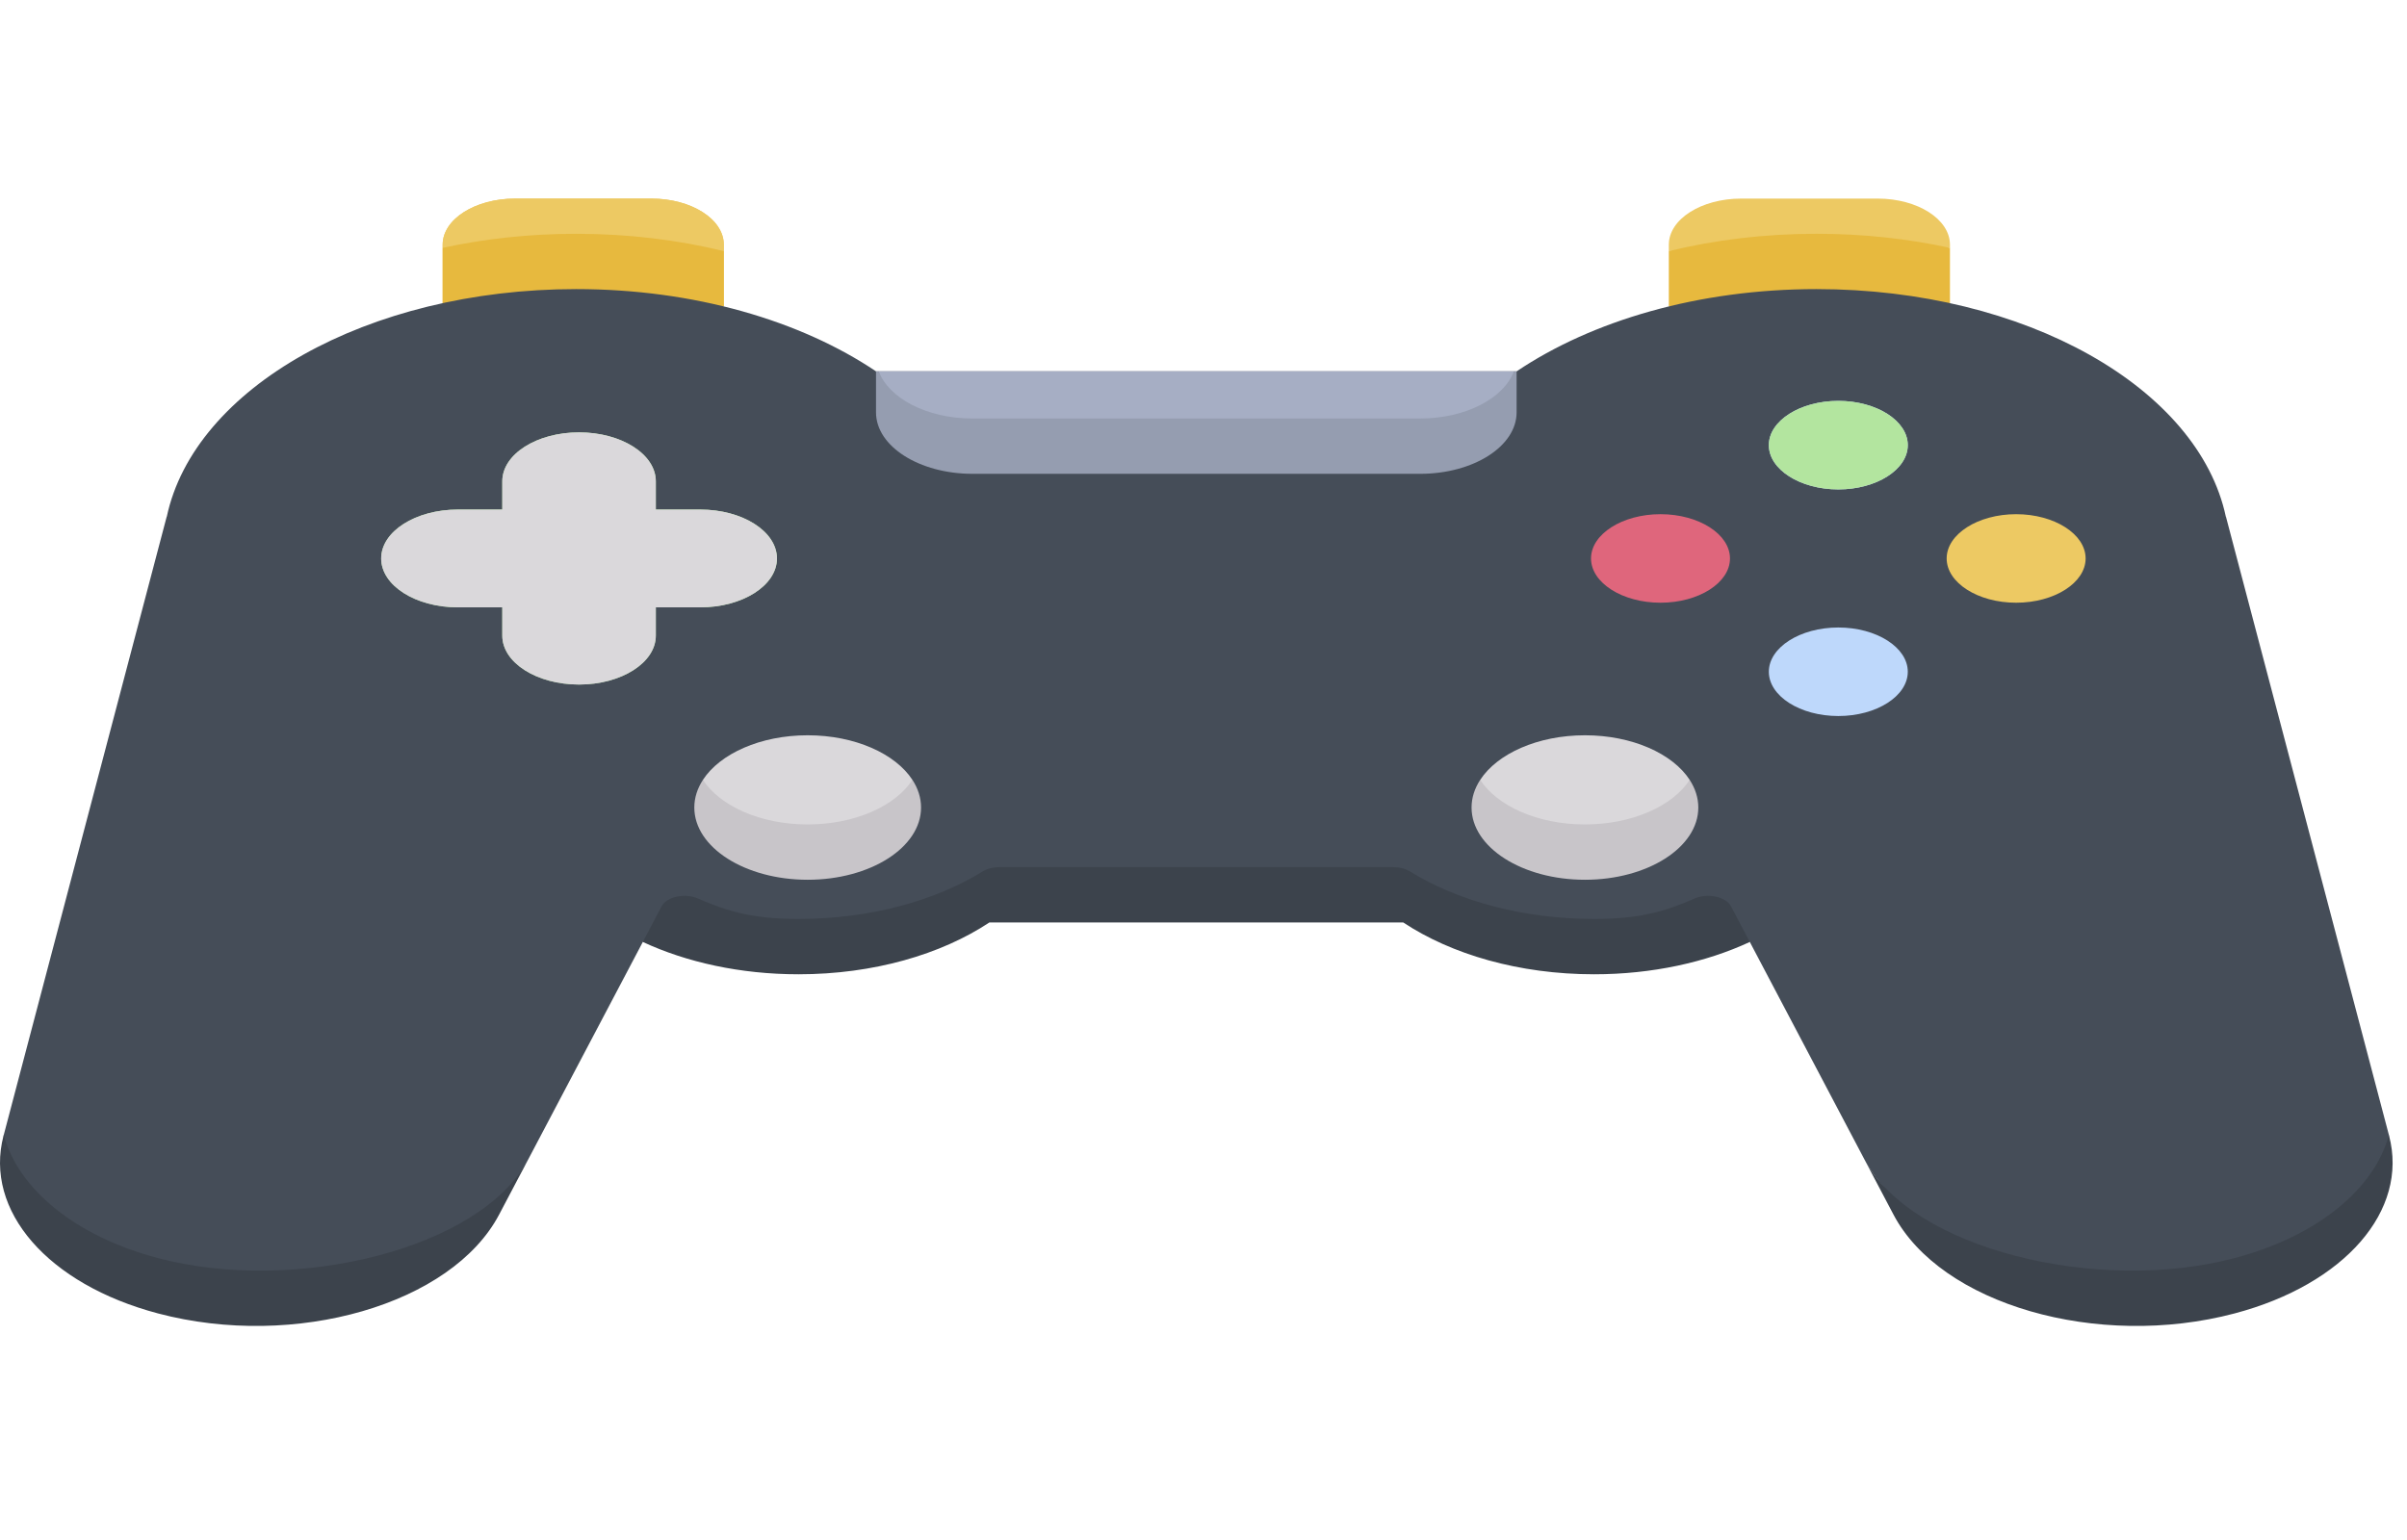 <svg width="125" height="80" viewBox="0 0 125 80" fill="none" xmlns="http://www.w3.org/2000/svg">
<g clip-path="url(#clip0)">
<path d="M37.589 13.045V12.711C37.589 11.388 35.906 10.316 33.831 10.316H26.746C24.671 10.316 22.988 11.388 22.988 12.711V12.876L37.589 13.045Z" fill="#EDC963"/>
<path d="M101.265 12.876V12.711C101.265 11.388 99.583 10.316 97.508 10.316H90.423C88.347 10.316 86.665 11.388 86.665 12.711V13.045L101.265 12.876Z" fill="#EDC963"/>
<path d="M101.265 15.75V12.876C99.09 12.402 96.759 12.144 94.332 12.144C91.63 12.144 89.046 12.463 86.665 13.045V15.919L101.265 15.75Z" fill="#E7B93E"/>
<path d="M29.922 15.018C32.624 15.018 35.208 15.337 37.589 15.919V12.711C37.589 11.388 35.906 10.316 33.831 10.316H26.746C24.671 10.316 22.988 11.388 22.988 12.711V15.75C25.163 15.277 27.495 15.018 29.922 15.018Z" fill="#EDC963"/>
<path d="M37.589 15.919V13.045C35.208 12.463 32.624 12.145 29.922 12.145C27.495 12.145 25.163 12.403 22.988 12.876V15.75L37.589 15.919Z" fill="#E7B93E"/>
<path d="M8.207 66.472C19.461 69.652 24.968 64.884 27.43 60.231L33.383 48.933C33.383 48.933 33.384 48.933 33.384 48.933L33.384 48.933L34.681 47.908C34.681 47.908 38.353 49.175 41.472 49.175C45.192 49.175 48.565 48.231 51.04 46.702C51.269 46.56 51.579 46.484 51.898 46.484H72.356C72.675 46.484 72.986 46.56 73.215 46.702C75.69 48.231 79.063 49.175 82.782 49.175C85.902 49.175 89.574 47.908 89.574 47.908L90.871 48.933L96.821 60.225C99.278 64.883 108.926 68.627 116.048 66.743C120.354 65.603 124.06 62.174 124.06 58.96L115.598 26.842L115.593 26.845C114.173 20.167 105.199 15.018 94.332 15.018C88.198 15.018 82.671 16.661 78.761 19.291H45.494C41.584 16.661 36.056 15.018 29.922 15.018C19.055 15.018 10.081 20.167 8.661 26.845L8.656 26.842L0.186 58.992L0.194 58.96C0.001 62.917 3.9 65.332 8.207 66.472Z" fill="#454D58"/>
<path d="M8.206 65.356C3.899 64.216 0.951 61.764 0.193 58.96L0.185 58.992C-0.841 62.886 2.484 66.716 8.206 68.23C15.328 70.114 23.464 67.756 25.919 63.097L27.429 60.231C24.967 64.885 15.324 67.239 8.206 65.356Z" fill="#3C434C"/>
<path d="M124.06 58.96C123.302 61.764 120.354 64.216 116.047 65.355C108.926 67.239 99.278 64.883 96.82 60.225L98.333 63.097C100.788 67.756 108.924 70.114 116.047 68.23C121.768 66.716 125.094 62.886 124.068 58.992L124.06 58.96Z" fill="#3C434C"/>
<path d="M89.895 47.083C89.631 46.581 88.687 46.378 88.003 46.677C86.456 47.353 85.157 47.737 82.782 47.737C79.062 47.737 75.689 46.794 73.215 45.265C72.985 45.123 72.675 45.047 72.356 45.047H51.898C51.578 45.047 51.268 45.123 51.039 45.265C48.564 46.794 45.191 47.737 41.471 47.737C39.097 47.737 37.798 47.353 36.251 46.677C35.566 46.378 34.622 46.581 34.358 47.083L33.383 48.933C35.653 49.988 38.447 50.612 41.471 50.612C45.364 50.612 48.877 49.578 51.379 47.921H72.874C75.376 49.578 78.888 50.612 82.782 50.612C85.806 50.612 88.6 49.988 90.871 48.933L89.895 47.083Z" fill="#3C434C"/>
<path d="M36.504 40.512C36.504 41.937 39.491 44.265 41.943 44.265C44.396 44.265 47.383 41.926 47.383 40.512C46.498 39.153 44.396 38.196 41.943 38.196C39.491 38.196 37.389 39.153 36.504 40.512Z" fill="#DAD8DB"/>
<path d="M36.362 26.47H34.058V25.001C34.058 23.598 32.273 22.46 30.072 22.46C27.87 22.46 26.085 23.598 26.085 25.001V26.47H23.781C21.58 26.47 19.795 27.607 19.795 29.011C19.795 30.414 21.58 31.551 23.781 31.551H26.085V33.02C26.085 34.423 27.87 35.561 30.072 35.561C32.273 35.561 34.058 34.423 34.058 33.02V31.551H36.362C38.564 31.551 40.348 30.414 40.348 29.011C40.348 27.607 38.563 26.47 36.362 26.47Z" fill="#B3E59F"/>
<path d="M36.362 26.47H34.058V25.001C34.058 23.598 32.273 22.46 30.072 22.46C27.87 22.46 26.085 23.598 26.085 25.001V26.47H23.781C21.58 26.47 19.795 27.607 19.795 29.011C19.795 30.414 21.58 31.551 23.781 31.551H26.085V33.02C26.085 34.423 27.87 35.561 30.072 35.561C32.273 35.561 34.058 34.423 34.058 33.02V31.551H36.362C38.564 31.551 40.348 30.414 40.348 29.011C40.348 27.607 38.563 26.47 36.362 26.47Z" fill="#DAD8DB"/>
<path d="M95.467 20.825C93.483 20.825 91.859 21.86 91.859 23.124C91.859 24.389 93.483 25.424 95.467 25.424C97.452 25.424 99.075 24.389 99.075 23.124C99.075 21.86 97.452 20.825 95.467 20.825Z" fill="#C4DBF9"/>
<path d="M95.467 20.825C93.483 20.825 91.859 21.86 91.859 23.124C91.859 24.389 93.483 25.424 95.467 25.424C97.452 25.424 99.075 24.389 99.075 23.124C99.075 21.86 97.452 20.825 95.467 20.825Z" fill="#B3E59F"/>
<path d="M95.467 32.597C93.483 32.597 91.859 33.632 91.859 34.896C91.859 36.161 93.483 37.196 95.467 37.196C97.452 37.196 99.075 36.161 99.075 34.896C99.075 33.632 97.452 32.597 95.467 32.597Z" fill="#BED8FB"/>
<path d="M108.31 29.011C108.31 27.746 106.686 26.711 104.702 26.711C102.717 26.711 101.094 27.746 101.094 29.011C101.094 30.275 102.717 31.31 104.702 31.31C106.686 31.31 108.31 30.275 108.31 29.011Z" fill="#EDC963"/>
<path d="M89.841 29.011C89.841 27.746 88.217 26.711 86.233 26.711C84.249 26.711 82.625 27.746 82.625 29.011C82.625 30.275 84.249 31.31 86.233 31.31C88.217 31.31 89.841 30.275 89.841 29.011Z" fill="#DF667C"/>
<path d="M50.502 23.177H73.749C76.113 23.177 78.617 20.697 78.617 19.291H45.635C45.805 20.697 48.138 23.177 50.502 23.177Z" fill="#A6AEC4"/>
<path d="M41.944 42.828C39.491 42.828 37.389 41.871 36.505 40.512C36.216 40.955 36.057 41.44 36.057 41.949C36.057 44.022 38.693 45.702 41.944 45.702C45.196 45.702 47.832 44.022 47.832 41.949C47.832 41.44 47.672 40.955 47.384 40.512C46.499 41.871 44.397 42.828 41.944 42.828Z" fill="#C8C5C9"/>
<path d="M76.87 40.512C76.87 41.937 79.857 44.265 82.31 44.265C84.763 44.265 87.749 41.926 87.749 40.512C86.864 39.153 84.763 38.196 82.31 38.196C79.857 38.196 77.755 39.153 76.87 40.512Z" fill="#DAD8DB"/>
<path d="M82.309 42.828C79.856 42.828 77.754 41.871 76.869 40.512C76.581 40.955 76.421 41.44 76.421 41.949C76.421 44.022 79.057 45.702 82.309 45.702C85.56 45.702 88.196 44.022 88.196 41.949C88.196 41.44 88.036 40.955 87.748 40.512C86.863 41.871 84.761 42.828 82.309 42.828Z" fill="#C8C5C9"/>
<path d="M73.75 21.74H50.503C48.139 21.74 46.163 20.695 45.636 19.291H45.493V21.421C45.493 23.184 47.736 24.614 50.503 24.614H73.75C76.517 24.614 78.76 23.184 78.76 21.421V19.291H78.618C78.091 20.695 76.114 21.74 73.75 21.74Z" fill="#959DB0"/>
</g>
<defs>
<clipPath id="clip0">
<rect width="124.253" height="79.196" fill="white"/>
</clipPath>
</defs>
</svg>
